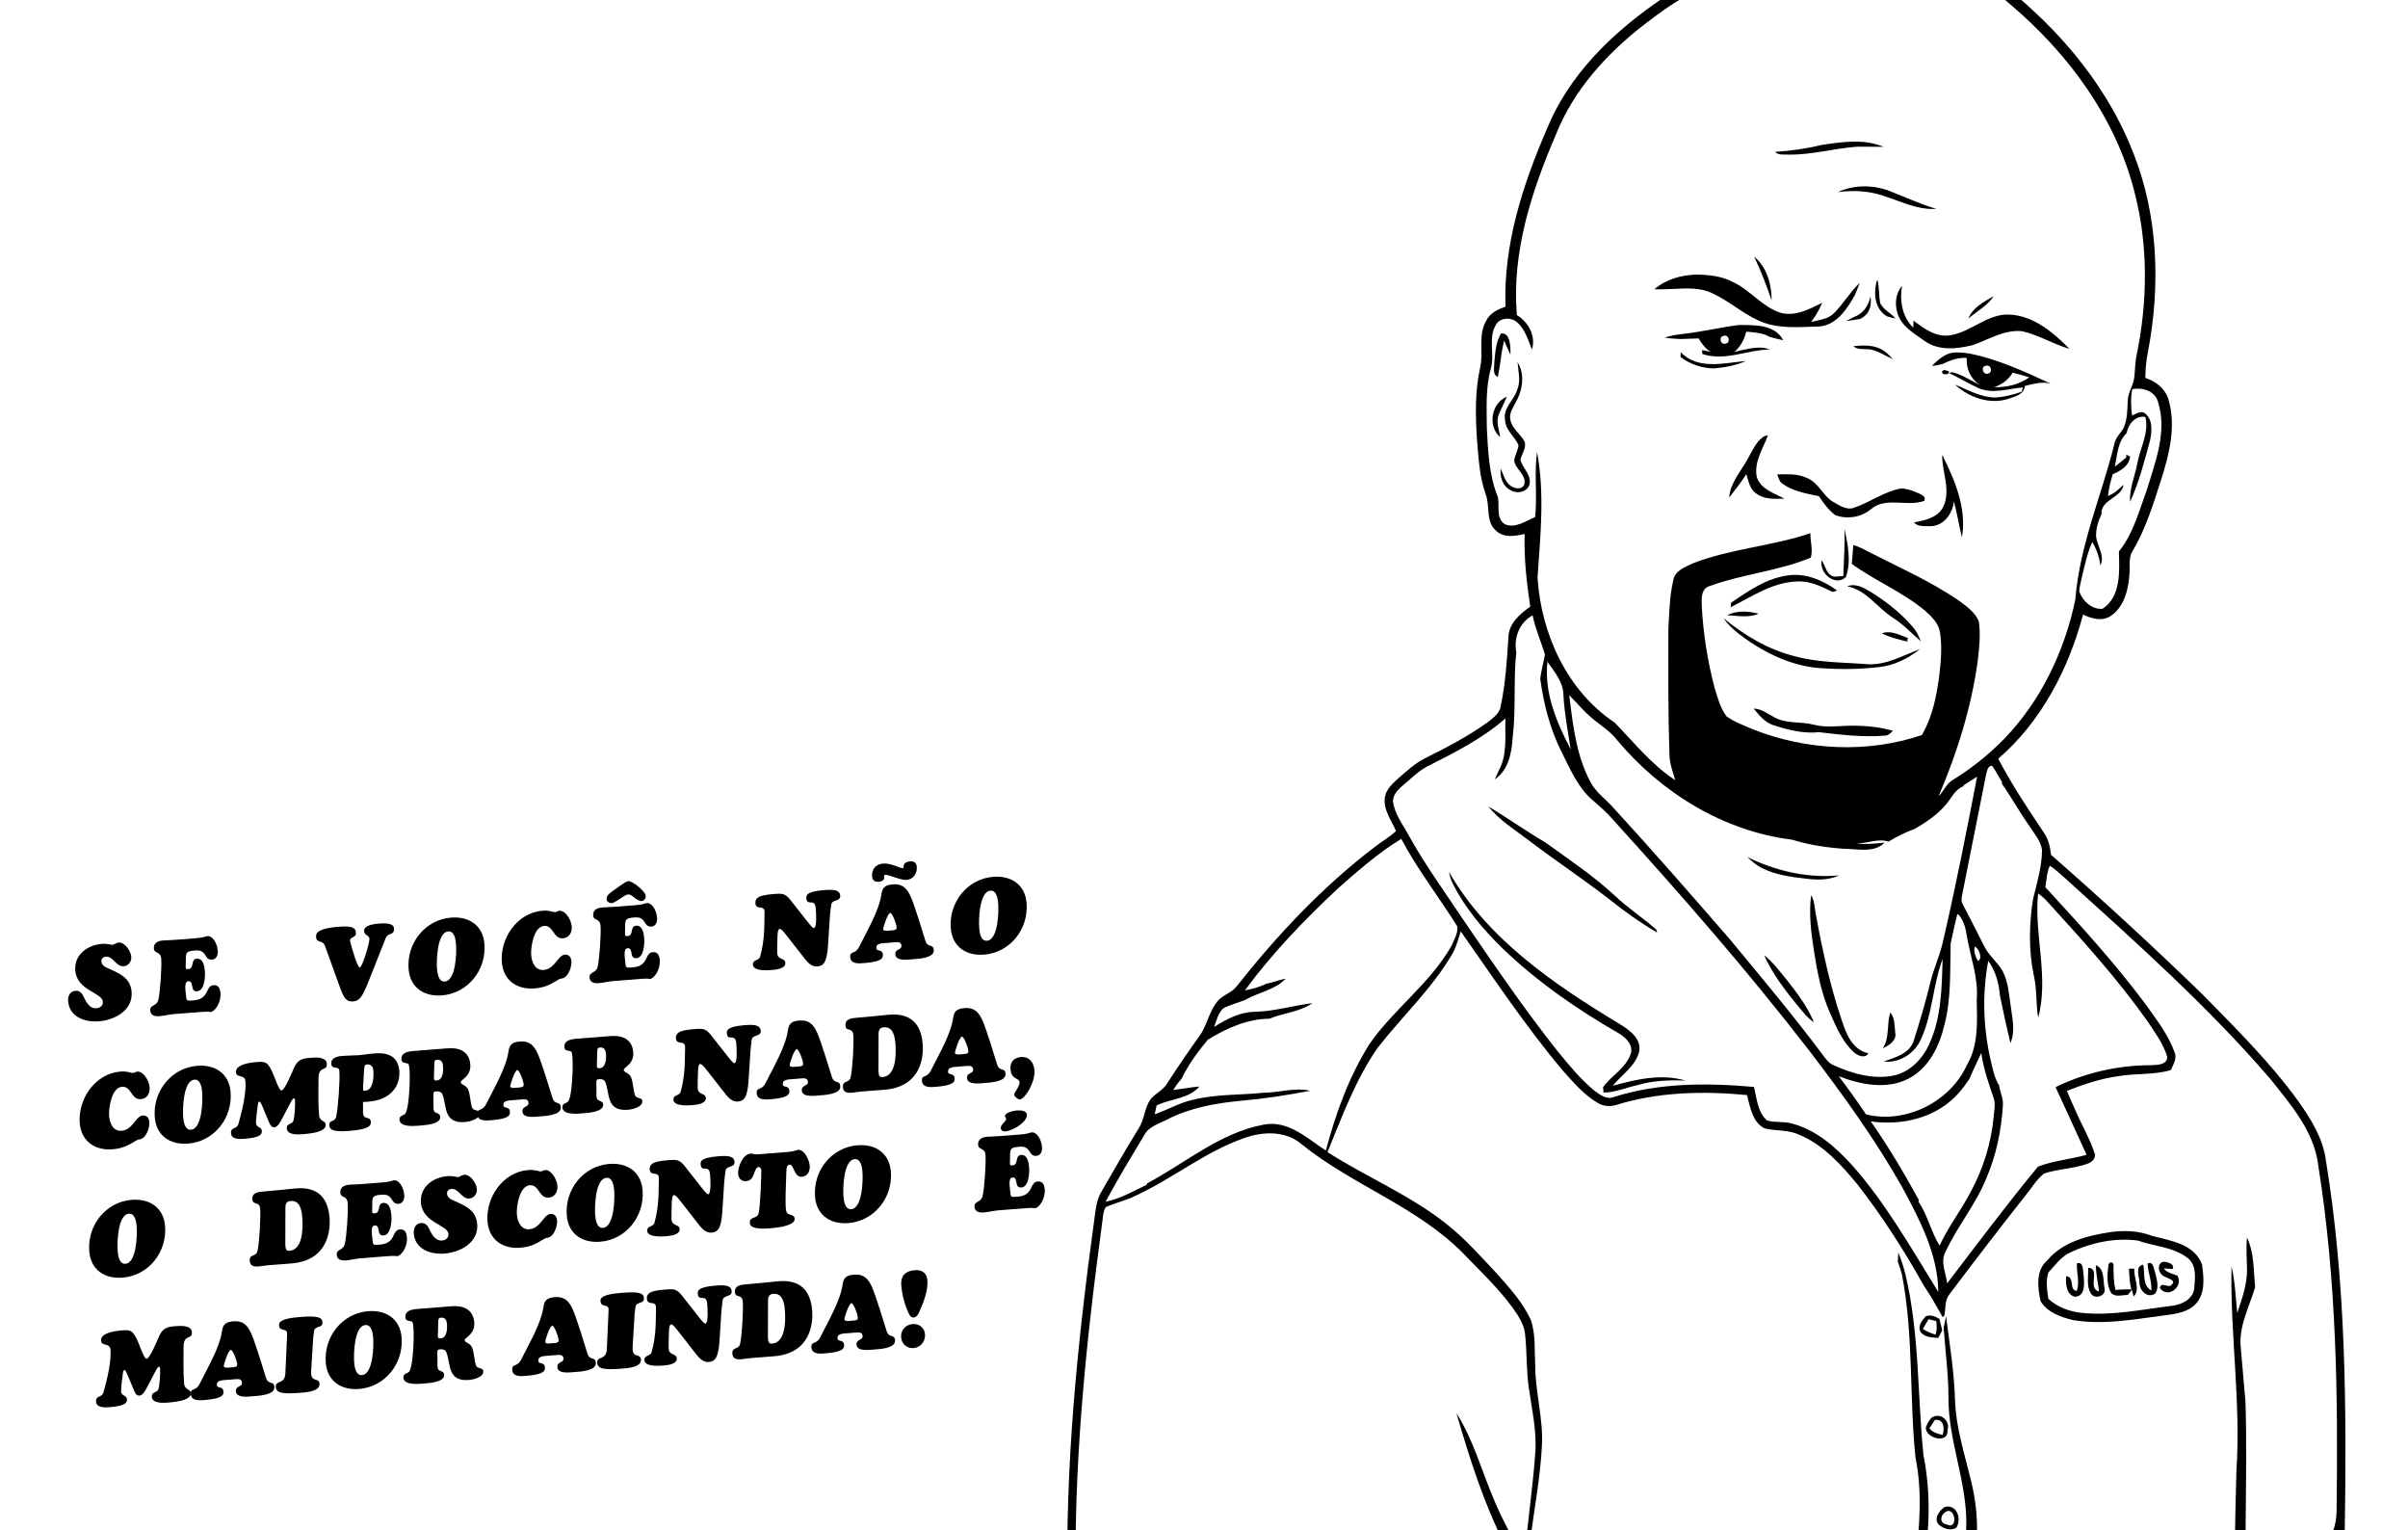 <svg width="85" height="54" viewBox="0 0 85 54" fill="none" xmlns="http://www.w3.org/2000/svg">
<g clip-path="url(#clip0_52_17238)">
<path d="M60.687 -1.104C62.165 -1.737 63.744 -2.196 65.361 -2.235C66.779 -2.293 68.212 -1.987 69.468 -1.323C70.474 -0.813 71.327 -0.057 72.133 0.72C73.493 2.057 74.631 3.644 75.317 5.431C76.185 7.641 76.264 10.099 75.821 12.415C75.756 12.716 75.733 13.025 75.727 13.334C76.094 13.458 76.435 13.712 76.545 14.1C76.822 15.034 76.575 16.02 76.289 16.92C76.01 17.781 75.745 18.66 75.28 19.442C75.117 19.693 75.198 20.007 75.166 20.288C75.127 20.824 74.972 21.434 74.494 21.744C74.193 21.937 73.824 21.832 73.53 21.684C73.02 23.606 72.057 25.462 70.536 26.776C71.008 27.677 71.57 28.526 72.137 29.368C72.305 29.602 72.37 29.884 72.399 30.166C74.226 31.76 76.008 33.406 77.749 35.093C78.925 36.294 80.128 37.481 81.117 38.845C81.569 39.481 82.004 40.169 82.103 40.959C82.811 45.277 82.834 49.671 82.768 54.034C83.044 56.039 82.947 58.069 82.822 60.081H82.534C82.642 58.185 82.746 56.274 82.519 54.382C82.057 55.393 81.744 56.471 81.21 57.449C81.308 56.255 81.879 55.172 82.334 54.084C82.43 53.851 82.472 53.601 82.479 53.351C82.534 49.276 82.479 45.179 81.835 41.145C81.699 39.941 80.869 38.989 80.143 38.077C77.924 35.499 75.375 33.234 72.857 30.956C72.698 30.812 72.538 30.67 72.358 30.552C72.245 30.788 72.242 31.055 72.199 31.309C73.436 32.651 74.668 34.002 75.759 35.467C76.133 35.995 76.539 36.52 76.762 37.134C76.854 37.355 76.713 37.565 76.628 37.761C76.025 37.943 75.389 37.868 74.775 37.977C74.147 38.061 73.546 38.268 72.959 38.495C73.06 38.731 73.16 38.968 73.269 39.202C73.49 39.724 73.792 40.215 73.956 40.759C73.932 41.054 73.585 41.096 73.36 41.161C72.959 41.254 72.542 41.281 72.152 41.414C71.882 41.626 71.71 41.934 71.491 42.196C70.588 43.343 69.697 44.499 68.819 45.666C68.643 45.875 68.682 46.164 68.639 46.416L68.576 46.482C68.364 46.104 68.152 45.724 67.907 45.366C67.214 44.127 66.446 42.925 65.573 41.805C64.996 41.102 64.355 40.393 63.497 40.037C63.115 39.861 62.683 39.918 62.283 39.818C61.856 39.597 61.78 39.064 61.666 38.643C60.129 38.496 58.543 38.531 57.056 38.99C56.843 39.056 56.609 39.047 56.416 38.93C55.919 38.648 55.545 38.201 55.167 37.781C53.857 36.226 52.73 34.529 51.563 32.867C51.491 33.11 51.417 33.353 51.309 33.584C50.589 34.855 49.503 35.853 48.614 36.996C47.843 38.118 47.371 39.407 46.859 40.657C48.229 41.534 49.755 42.162 51.038 43.176C51.701 43.691 52.254 44.327 52.828 44.933C53.283 45.448 53.764 45.964 54.043 46.599C54.211 47.102 54.162 47.642 54.191 48.164C54.19 49.13 54.486 50.074 54.427 51.042C54.368 52.137 54.166 53.218 54.02 54.303C53.972 54.718 53.84 55.142 53.951 55.56C54.313 57.036 54.329 58.573 54.201 60.081H53.829C53.873 58.913 53.87 57.738 53.697 56.581C53.59 55.878 53.44 55.173 53.128 54.531C52.375 53.051 51.874 51.459 51.41 49.871C51.997 50.784 52.281 51.846 52.702 52.839C53.005 53.604 53.425 54.316 53.806 55.045C53.911 53.808 54.095 52.578 54.189 51.34C54.262 50.548 54.078 49.77 53.968 48.992C53.874 48.367 53.903 47.733 53.836 47.106C53.816 46.849 53.7 46.614 53.566 46.399C53.043 45.595 52.331 44.941 51.671 44.252C50.035 42.58 47.743 41.831 45.944 40.377C45.378 39.892 44.569 39.924 43.906 40.166C42.544 40.644 41.411 41.578 40.111 42.184C39.765 42.361 39.381 42.44 39.029 42.6C38.917 42.798 38.931 43.04 38.891 43.26C38.316 47.528 37.879 51.83 37.981 56.141C38.012 57.459 38.126 58.773 38.288 60.081H37.995C37.831 58.806 37.737 57.523 37.691 56.237C37.58 51.797 38.032 47.365 38.637 42.972C38.678 42.66 38.71 42.334 38.876 42.059C39.309 41.306 39.74 40.552 40.199 39.814C40.399 39.498 40.398 39.096 40.614 38.79C40.789 38.58 41.062 38.469 41.203 38.227C41.564 37.668 41.938 37.117 42.327 36.578C42.6 36.211 42.665 35.734 42.947 35.373C43.125 35.118 43.46 35.053 43.65 34.81C45.085 32.995 46.684 31.29 48.531 29.886C48.775 29.695 49.049 29.54 49.278 29.329C49.126 28.955 48.838 28.607 48.879 28.18C48.907 27.874 49.146 27.656 49.362 27.463C49.659 27.209 49.948 26.935 50.302 26.759C51.054 26.382 51.807 25.994 52.493 25.502C52.695 25.343 52.945 25.18 52.977 24.901C53.143 24.109 53.195 23.301 53.245 22.495C53.251 22.007 53.648 21.667 54.016 21.408C53.89 20.558 53.791 19.703 53.819 18.842C53.481 18.922 53.078 18.991 52.803 18.723C52.432 18.395 52.605 17.858 52.443 17.441C52.221 16.816 52.19 16.147 52.134 15.491C52.081 14.646 52.061 13.785 52.252 12.955C52.372 12.417 52.167 11.826 52.458 11.325C52.586 11.051 52.868 10.913 53.142 10.825C53.064 8.638 53.751 6.516 54.611 4.534C55.374 2.668 56.862 1.207 58.494 0.074C59.164 -0.422 59.927 -0.77 60.687 -1.104V-1.104ZM63.907 -1.717C62.468 -1.462 61.092 -0.93 59.788 -0.279C59.162 0.02 58.602 0.439 58.05 0.858C56.723 1.882 55.546 3.176 54.921 4.752C54.06 6.753 53.357 8.914 53.544 11.121C53.95 11.359 54.227 11.866 54.075 12.333C53.933 11.992 53.834 11.6 53.532 11.358C53.32 11.181 52.926 11.211 52.797 11.476C52.521 11.951 52.772 12.514 52.623 13.017C52.435 13.694 52.48 14.405 52.483 15.099C52.527 15.912 52.556 16.751 52.864 17.516C52.955 17.836 52.781 18.283 53.121 18.499C53.49 18.656 53.858 18.386 54.189 18.244C54.268 17.48 54.152 16.707 54.256 15.948C54.531 17.415 54.374 18.914 54.273 20.389C54.402 22.366 55.311 24.374 56.995 25.498C57.678 26.202 58.303 26.988 59.135 27.532C59.048 27.239 58.937 26.948 58.93 26.641C58.88 25.157 58.89 23.672 58.892 22.188C58.926 21.619 58.932 21.042 59.064 20.485C59.115 20.136 59.486 20.009 59.762 19.877C61.097 19.359 62.551 19.275 63.904 18.817C63.899 19.101 64.002 19.405 63.919 19.679C62.778 20.152 61.523 20.255 60.364 20.676C60.019 20.768 60.065 21.167 60.073 21.445C60.13 22.391 60.276 23.335 60.518 24.252C60.625 24.605 60.719 24.979 60.944 25.279C61.234 25.486 61.576 25.606 61.902 25.747C63.78 26.483 65.922 26.588 67.841 25.939C68.224 25.277 68.372 24.512 68.464 23.761C68.517 23.274 68.558 22.777 68.474 22.29C68.421 21.974 68.169 21.751 67.946 21.544C67.156 20.89 66.192 20.497 65.365 19.898C65.387 19.677 65.403 19.455 65.418 19.233C65.615 19.288 65.796 19.382 65.976 19.481C67.048 20.029 68.159 20.517 69.155 21.201C69.419 21.398 69.714 21.604 69.848 21.919C69.92 22.381 69.865 22.853 69.813 23.315C69.588 24.964 69.085 26.567 68.433 28.094C68.618 27.914 68.708 27.646 68.941 27.518C69.603 27.11 70.214 26.62 70.755 26.063C72.048 24.723 72.877 22.977 73.256 21.165C73.403 19.268 74.176 17.506 74.633 15.677C74.671 15.443 74.855 15.288 74.969 15.094C75.093 14.79 75.095 14.454 75.107 14.131C75.124 13.83 75.32 13.574 75.343 13.274C75.366 13.042 75.367 12.809 75.411 12.581C75.814 10.657 75.839 8.635 75.333 6.728C74.662 4.128 72.998 1.884 70.974 0.165C69.418 -1.224 67.29 -2.035 65.201 -1.831C64.766 -1.859 64.333 -1.796 63.907 -1.717V-1.717ZM75.265 13.734C75.209 14.042 75.218 14.354 75.259 14.663C75.41 14.604 75.597 14.458 75.744 14.61C75.997 14.838 75.959 15.223 75.898 15.526C75.699 16.264 75.51 17.01 75.191 17.708C75.158 17.243 75.362 16.806 75.444 16.356C75.544 15.809 75.865 15.28 75.731 14.712C75.373 14.655 75.128 14.964 75.068 15.284C74.75 15.578 74.737 16.065 74.653 16.467C74.791 16.362 74.925 16.253 75.056 16.142L75.054 16.044L75.189 16.109C75.163 16.437 74.848 16.62 74.577 16.736C74.502 16.987 74.438 17.241 74.41 17.503C74.626 17.418 74.8 17.265 74.96 17.102C74.892 17.562 74.232 17.6 74.178 18.07L74.186 18.134C74.064 18.384 73.979 18.659 73.99 18.94C74.032 19.277 74.312 19.616 74.14 19.955C74.109 19.659 74.006 19.381 73.855 19.126C73.672 19.53 73.587 19.967 73.482 20.396C73.447 20.552 73.406 20.707 73.395 20.868C73.512 21.21 73.832 21.508 74.213 21.486C74.878 21.058 74.814 20.154 74.795 19.462C75.305 18.829 75.511 18.022 75.786 17.272C76.09 16.282 76.505 15.211 76.174 14.176C76.059 13.788 75.627 13.662 75.265 13.734V13.734ZM53.524 23.017C53.416 24.022 53.518 25.039 53.394 26.044C53.36 26.581 53.244 27.182 52.764 27.503C52.815 27.384 52.869 27.268 52.926 27.153C53.213 26.598 53.117 25.952 53.141 25.352C52.324 26.067 51.348 26.559 50.385 27.044C50.168 27.155 49.983 27.315 49.8 27.474C49.563 27.707 49.196 27.898 49.169 28.266C49.221 28.719 49.517 29.089 49.726 29.479C50.287 30.496 50.974 31.436 51.615 32.403C52.703 33.994 53.788 35.591 54.987 37.102C55.389 37.589 55.789 38.089 56.283 38.489C56.478 38.637 56.72 38.819 56.978 38.708C58.569 38.207 60.268 38.211 61.914 38.357C62.013 38.761 62.039 39.241 62.37 39.535C62.642 39.626 62.947 39.563 63.226 39.642C64.098 39.858 64.795 40.475 65.383 41.125C66.582 42.479 67.471 44.063 68.42 45.591C68.408 44.273 67.775 43.067 67.167 41.932C66.204 40.221 65.05 38.625 63.858 37.068C61.678 34.244 59.325 31.559 56.93 28.917C56.706 28.655 56.443 28.435 56.185 28.209C55.691 27.769 55.43 27.147 55.139 26.57C54.722 25.752 54.491 24.856 54.369 23.951C54.404 23.664 54.483 23.385 54.535 23.103C54.4 22.637 54.195 22.191 54.1 21.714C53.635 21.968 53.428 22.506 53.524 23.017V23.017ZM54.622 23.353C54.501 24.446 54.951 25.502 55.446 26.448C55.344 25.809 55.223 25.172 55.187 24.524C55.182 24.07 54.87 23.705 54.622 23.353ZM55.39 24.531C55.522 25.573 55.638 26.654 56.14 27.595C56.308 27.922 56.609 28.144 56.858 28.403C58.298 29.972 59.7 31.575 61.094 33.184C62.201 34.526 63.322 35.857 64.362 37.253C64.457 37.371 64.544 37.508 64.688 37.573C65.371 37.888 66.145 38.114 66.898 37.943C67.446 37.803 67.865 37.36 68.095 36.858C68.533 35.916 68.543 34.857 68.572 33.839C68.229 34.755 68.22 35.775 67.809 36.671C67.59 37.175 67.046 37.526 66.491 37.46C66.896 37.316 67.408 37.186 67.554 36.722C67.776 36.024 67.984 35.32 68.154 34.608C68.272 34.152 68.471 33.721 68.576 33.262C69.028 31.32 69.414 29.364 69.789 27.407C69.632 27.511 69.474 27.613 69.315 27.712L69.309 27.746C69.022 27.849 68.898 28.139 68.717 28.359C68.418 28.735 68.01 28.998 67.604 29.245C67.274 29.359 66.964 29.522 66.663 29.698C66.301 29.579 65.909 29.765 65.532 29.763C65.863 29.808 66.195 29.767 66.525 29.735C66.155 30.114 65.551 29.952 65.074 29.952C64.46 29.907 63.85 29.815 63.261 29.632C60.829 29.332 58.614 27.962 57.063 26.094C56.82 25.781 56.472 25.584 56.178 25.327C55.892 25.085 55.655 24.793 55.39 24.531V24.531ZM70.107 27.335C69.826 28.761 69.542 30.187 69.255 31.613C69.234 31.715 69.23 31.826 69.288 31.919C69.542 32.408 69.795 32.898 70.041 33.391C70.202 33.719 70.504 33.947 70.687 34.262C70.897 34.655 70.914 35.111 70.982 35.543C71.037 35.962 71.143 36.405 70.965 36.811C70.831 36.251 70.71 35.689 70.595 35.126C70.56 34.7 70.441 34.256 70.183 33.907C69.956 35.113 70.008 36.37 70.303 37.56C70.364 37.813 70.418 38.075 70.564 38.296C70.598 38.543 70.727 38.776 70.699 39.031C70.643 39.9 70.465 40.766 70.121 41.567C69.747 42.498 69.092 43.276 68.671 44.182C68.486 44.533 68.692 44.923 68.733 45.287C69.789 43.905 70.831 42.51 71.939 41.169C72.485 40.957 73.088 40.911 73.654 40.752C73.293 39.955 72.926 39.159 72.559 38.364C73.605 37.854 74.762 37.591 75.925 37.59C76.132 37.58 76.503 37.587 76.502 37.296C76.368 36.84 76.078 36.452 75.82 36.06C74.758 34.554 73.516 33.187 72.278 31.827C72.18 31.712 72.066 31.614 71.942 31.529C71.794 32.99 72.333 34.47 71.946 35.913C71.862 35.417 71.906 34.907 71.789 34.414C71.606 33.535 71.627 32.627 71.76 31.742C71.902 31.164 72.078 30.584 72.081 29.985C72.033 29.674 71.814 29.429 71.652 29.171C71.301 28.683 71.013 28.154 70.669 27.661L70.671 27.598C70.55 27.409 70.449 27.207 70.321 27.023C70.153 27.022 70.147 27.214 70.107 27.335V27.335ZM47.212 31.367C46.033 32.473 44.901 33.645 43.944 34.949C44.203 34.899 44.463 34.836 44.698 34.713C44.933 34.675 45.152 34.578 45.385 34.534C45.012 34.938 44.414 35.017 43.95 35.288C43.696 35.389 43.425 35.453 43.183 35.582C42.999 35.753 42.937 36.01 42.858 36.24C43.296 35.962 43.763 35.713 44.295 35.705C44.986 35.69 45.648 35.484 46.328 35.4C45.874 35.713 45.305 35.743 44.813 35.949C44.031 35.952 43.287 36.288 42.633 36.692C42.281 37.116 41.944 37.573 41.706 38.073C41.591 38.189 41.503 38.329 41.411 38.465C41.721 38.427 42.028 38.369 42.338 38.341C41.967 38.782 41.319 38.767 40.827 39.011C40.804 39.114 40.782 39.217 40.76 39.321C41.21 39.166 41.626 38.922 42.091 38.814C42.909 38.609 43.758 38.646 44.591 38.563C45.144 38.56 45.698 38.366 46.248 38.492C45.446 38.647 44.639 38.77 43.826 38.843C42.933 38.926 42.032 39.084 41.225 39.493C40.94 39.651 40.574 39.733 40.403 40.035C39.933 40.819 39.46 41.601 39.027 42.407C39.544 42.306 40.001 42.033 40.472 41.813L40.495 41.757C41.845 41.043 43.063 39.975 44.603 39.688C45.469 39.517 46.137 40.17 46.801 40.601C47.15 39.281 47.624 37.978 48.356 36.82C49.217 35.596 50.482 34.698 51.23 33.388C51.325 33.168 51.466 32.943 51.443 32.695C50.795 31.657 50.037 30.686 49.463 29.603C48.647 30.1 47.926 30.736 47.212 31.367V31.367ZM69.097 32.233C69.007 32.583 68.933 32.936 68.857 33.291C68.829 34.24 68.882 35.206 68.644 36.137C68.47 36.896 68.095 37.685 67.374 38.061C66.6 38.464 65.684 38.276 64.907 37.98C65.24 38.419 65.563 38.866 65.867 39.325C67.261 39.672 68.835 38.889 69.429 37.586C69.84 36.886 69.793 36.063 69.776 35.283C69.843 34.496 69.544 33.749 69.419 32.984C69.381 32.71 69.293 32.435 69.097 32.233V32.233ZM69.707 33.407C69.662 33.57 69.732 33.769 69.819 33.91C69.997 33.843 69.857 33.455 69.707 33.407ZM69.515 38.08C69.284 38.424 69.016 38.75 68.675 38.992C67.924 39.541 66.944 39.698 66.037 39.574C66.662 40.463 67.214 41.402 67.738 42.355L67.716 42.398C68.044 42.877 68.162 43.468 68.465 43.955C68.771 43.297 69.217 42.718 69.555 42.077C70.003 41.256 70.287 40.345 70.374 39.413C70.389 39.192 70.449 38.963 70.373 38.747C70.195 38.228 70.014 37.707 69.937 37.161C69.797 37.467 69.643 37.768 69.515 38.08V38.08Z" fill="black"/>
<path d="M64.278 5.119C65.005 5.01 65.783 4.885 66.486 5.181C66.165 5.185 65.846 5.17 65.526 5.179C64.731 5.239 63.953 5.466 63.15 5.456C62.984 5.442 62.785 5.492 62.656 5.36C63.202 5.32 63.746 5.254 64.278 5.119V5.119Z" fill="black"/>
<path d="M64.879 6.777C65.413 6.53 66.048 6.517 66.604 6.703C67.186 6.926 67.752 7.191 68.351 7.372C67.43 7.429 66.657 6.817 65.755 6.76C65.463 6.723 65.17 6.748 64.879 6.777V6.777Z" fill="black"/>
<path d="M62.538 10.603C62.355 10.077 62.161 9.557 61.919 9.055C62.374 9.43 62.536 10.035 62.538 10.603Z" fill="black"/>
<path d="M58.398 10.209C58.81 9.851 59.351 9.705 59.887 9.69C60.33 9.698 60.786 9.742 61.182 9.958C61.772 10.236 62.182 10.799 62.803 11.022C63.336 11.198 63.855 10.916 64.32 10.686C64.222 10.928 64.089 11.153 63.931 11.36C64.213 11.288 64.539 11.266 64.751 11.039C65.076 10.709 65.309 10.299 65.648 9.98C65.592 10.121 65.535 10.262 65.48 10.405C65.201 10.899 64.835 11.476 64.208 11.522C63.487 11.539 62.72 11.623 62.048 11.299C61.494 11.041 61.031 10.627 60.477 10.366C60.045 10.141 59.546 10.172 59.076 10.196C58.85 10.208 58.624 10.211 58.398 10.209V10.209Z" fill="black"/>
<path d="M66.273 9.875C66.341 10.149 66.317 10.434 66.373 10.709C66.492 10.935 66.746 11.049 66.911 11.239C66.808 11.219 66.706 11.194 66.605 11.163C66.187 10.91 66.135 10.401 66.232 9.963L66.273 9.875V9.875Z" fill="black"/>
<path d="M67.039 11.201C66.863 10.849 66.885 10.392 67.141 10.084C67.051 10.607 67.14 11.18 67.537 11.562C67.539 11.499 67.543 11.374 67.545 11.313C67.911 11.597 68.336 11.905 68.828 11.833C69.576 11.723 70.152 11.061 70.939 11.101C71.787 11.143 72.479 11.734 73.05 12.31C72.476 12.145 71.959 11.818 71.375 11.687C70.757 11.625 70.206 11.979 69.645 12.176C69.089 12.316 68.434 12.388 67.941 12.035C67.612 11.792 67.221 11.587 67.039 11.201V11.201Z" fill="black"/>
<path d="M65.436 11.191C65.765 11.073 65.96 10.792 66.025 10.458C66.083 10.788 65.98 11.119 65.652 11.256C65.489 11.285 65.326 11.307 65.161 11.331C65.252 11.284 65.345 11.238 65.436 11.191V11.191Z" fill="black"/>
<path d="M69.485 11.239C69.632 10.851 70.037 10.646 70.376 10.451C70.156 10.789 69.784 10.979 69.485 11.239Z" fill="black"/>
<path d="M61.371 11.47C61.914 11.47 62.659 11.44 62.944 12.007C62.785 11.972 62.627 11.935 62.471 11.888C62.429 11.868 62.347 11.828 62.306 11.809C62.091 11.74 61.865 11.722 61.642 11.704C61.572 11.979 61.44 12.233 61.223 12.42C61.566 12.335 61.915 12.24 62.272 12.275C62.326 12.29 62.433 12.317 62.487 12.332C61.683 12.341 60.895 12.76 60.09 12.491L60.082 12.353C60.182 12.373 60.282 12.394 60.383 12.415C60.196 12.301 60.068 12.125 59.959 11.942C59.748 11.948 59.536 11.958 59.325 11.964C59.139 11.959 58.952 11.941 58.767 11.919C58.993 11.828 59.237 11.803 59.479 11.776C60.113 11.699 60.737 11.551 61.371 11.47V11.47ZM60.85 11.85C60.646 11.875 60.732 12.189 60.919 12.125C61.099 12.086 61.028 11.796 60.85 11.85Z" fill="black"/>
<path d="M52.984 11.768C53.321 11.723 53.326 12.268 53.316 12.516C53.238 12.351 53.165 12.184 53.094 12.016C53.037 12.262 52.993 12.509 52.964 12.76C52.937 12.941 52.91 13.125 52.87 13.305C52.67 13.205 52.754 12.966 52.748 12.791C52.783 12.444 52.797 12.073 52.984 11.768V11.768Z" fill="black"/>
<path d="M65.423 12.217C65.78 12.179 66.165 12.163 66.48 12.368C66.612 12.45 66.717 12.566 66.822 12.68C66.767 12.653 66.659 12.597 66.604 12.57C66.452 12.492 66.3 12.413 66.137 12.361C65.908 12.271 65.615 12.389 65.423 12.217V12.217Z" fill="black"/>
<path d="M59.322 12.601C59.323 12.558 59.326 12.47 59.327 12.426C59.928 13.068 60.868 12.806 61.635 12.739C61.271 12.894 60.881 12.971 60.489 13.002C60.067 12.991 59.66 12.853 59.322 12.601Z" fill="black"/>
<path d="M68.887 12.454C69.096 12.416 69.311 12.447 69.522 12.477C70.525 12.673 71.46 13.113 72.385 13.535C72.081 13.459 71.773 13.547 71.477 13.619C71.446 13.936 71.103 13.998 70.857 14.085C70.202 14.279 69.495 14.017 69.006 13.571C69.475 13.758 69.935 14.035 70.457 14.027C70.767 14.005 71.071 13.927 71.362 13.824L71.408 13.671C70.894 13.715 70.351 13.913 69.849 13.701C69.491 13.536 69.151 13.336 68.799 13.159L68.912 13.133C69.256 13.224 69.558 13.417 69.871 13.58C69.563 13.358 69.397 13.012 69.425 12.632C69.12 12.608 68.837 12.716 68.567 12.845C68.515 12.858 68.41 12.882 68.357 12.894L68.191 12.908C68.395 12.722 68.605 12.512 68.887 12.454V12.454ZM70.095 12.907C69.909 12.939 69.994 13.237 70.17 13.185C70.366 13.148 70.278 12.848 70.095 12.907ZM71.043 13.149C70.902 13.402 70.667 13.567 70.397 13.661C70.831 13.675 71.277 13.569 71.634 13.315C71.438 13.255 71.24 13.2 71.043 13.149Z" fill="black"/>
<path d="M53.555 13.756C53.689 13.443 53.594 13.106 53.568 12.783C53.839 13.215 53.745 13.78 53.501 14.203C53.408 14.39 53.266 14.582 53.312 14.803C53.367 15.125 53.667 15.31 53.816 15.582C53.89 15.811 53.715 16.014 53.669 16.229C53.749 16.528 54.074 16.768 53.988 17.103C53.907 17.364 53.559 17.435 53.34 17.307C53.049 17.174 52.935 16.835 52.973 16.535C53.075 16.765 53.138 17.046 53.376 17.177C53.507 17.253 53.743 17.273 53.804 17.099C53.9 16.758 53.49 16.567 53.449 16.256C53.466 16.063 53.592 15.896 53.601 15.704C53.461 15.395 53.133 15.174 53.126 14.808C53.053 14.39 53.445 14.123 53.555 13.756V13.756Z" fill="black"/>
<path d="M52.957 15.428C52.509 15.055 52.633 14.225 53.187 14.001C53.102 14.219 52.988 14.422 52.901 14.64C52.803 14.898 52.919 15.169 52.957 15.428V15.428Z" fill="black"/>
<path d="M61.677 16.222C61.853 15.928 61.976 15.577 62.283 15.39L62.407 15.361C62.233 15.833 61.909 16.3 62.011 16.824C62.141 17.265 62.627 17.401 62.988 17.597C62.65 17.606 62.276 17.632 61.99 17.413C61.761 17.263 61.722 16.971 61.643 16.732C61.46 17.02 61.246 17.288 61.038 17.56C61.077 17.046 61.436 16.652 61.677 16.222V16.222Z" fill="black"/>
<path d="M68.603 17.867C68.869 17.279 68.546 16.655 68.557 16.051C69.006 16.944 69.432 17.945 69.253 18.963C69.148 18.541 69.085 18.11 68.971 17.691C68.927 18.123 68.615 18.561 68.147 18.569C67.954 18.556 67.701 18.605 67.565 18.435C67.952 18.364 68.421 18.264 68.603 17.867V17.867Z" fill="black"/>
<path d="M62.732 16.741C63.085 16.736 63.457 16.709 63.784 16.868C64.213 17.034 64.355 17.538 64.76 17.74C64.964 17.857 65.201 18.009 65.445 17.918C66.009 17.726 66.504 17.348 67.098 17.238C67.3 17.238 67.494 17.308 67.678 17.387C67.797 17.45 67.999 17.496 67.927 17.675C67.31 17.899 66.557 17.509 66.025 17.983C65.675 18.263 65.203 18.33 64.783 18.181C64.55 17.996 64.366 17.759 64.207 17.51C63.758 17.417 63.284 17.338 62.906 17.061C62.8 16.988 62.784 16.847 62.732 16.741V16.741Z" fill="black"/>
<path d="M65.108 18.66C65.227 19.213 65.356 19.822 65.154 20.368C64.785 20.712 64.196 20.221 64.306 19.77C64.448 19.978 64.472 20.335 64.789 20.35C64.858 20.344 64.998 20.332 65.067 20.326C65.087 19.77 65.125 19.216 65.108 18.66Z" fill="black"/>
<path d="M61.104 21.272C61.722 20.848 62.372 20.396 63.135 20.302C63.755 20.22 64.359 20.483 64.85 20.84C64.81 20.852 64.731 20.878 64.69 20.891C64.298 20.699 63.889 20.489 63.438 20.52C62.57 20.543 61.838 21.054 61.09 21.429L61.104 21.272V21.272Z" fill="black"/>
<path d="M65.204 20.69C65.5 20.569 65.792 20.745 66.04 20.891C66.575 21.224 67.079 21.618 67.493 22.094C67.633 22.248 67.736 22.431 67.799 22.63C67.478 22.35 67.186 22.032 66.823 21.803C66.266 21.449 65.888 20.826 65.204 20.69V20.69Z" fill="black"/>
<path d="M60.965 21.712C61.305 21.534 61.715 21.564 62.077 21.657C61.724 21.813 61.334 21.726 60.965 21.712Z" fill="black"/>
<path d="M60.837 21.816C61.572 22.417 62.404 22.918 63.333 23.152C64.178 23.388 65.061 23.371 65.928 23.44C66.591 23.474 67.174 23.131 67.772 22.906C67.357 23.238 66.863 23.485 66.331 23.541C65.692 23.612 65.046 23.629 64.405 23.586C63.447 23.557 62.538 23.164 61.752 22.639C61.417 22.401 61.072 22.158 60.837 21.816V21.816Z" fill="black"/>
<path d="M66.43 22.351C66.743 22.227 67.049 22.413 67.341 22.512C67.337 22.544 67.331 22.608 67.328 22.64C67.021 22.569 66.712 22.493 66.43 22.351V22.351Z" fill="black"/>
<path d="M52.539 28.46C53.221 28.867 53.867 29.33 54.552 29.73C55.387 30.333 56.247 30.907 57.006 31.61C57.462 32.047 57.996 32.389 58.468 32.806C58.475 32.832 58.489 32.884 58.495 32.91C57.903 32.561 57.341 32.164 56.807 31.734C55.895 31.026 54.93 30.391 54.012 29.692C53.507 29.301 52.941 28.966 52.539 28.46Z" fill="black"/>
<path d="M61.678 30.243C62.677 30.736 63.799 30.997 64.916 30.89C64.573 31.056 64.184 31.056 63.813 31.015C63.254 30.951 62.679 30.884 62.173 30.622C61.988 30.523 61.827 30.387 61.678 30.243Z" fill="black"/>
<path d="M51.288 31.194C51.216 31.06 51.176 30.915 51.148 30.768C52.52 33.162 54.878 34.749 57.185 36.145C57.528 36.35 57.956 36.666 57.858 37.124C57.718 37.632 57.244 37.928 56.926 38.316C57.761 38.087 58.642 37.88 59.5 38.133C58.915 38.108 58.321 38.131 57.756 38.304C57.372 38.388 57.001 38.557 56.602 38.554C56.598 38.507 56.59 38.413 56.586 38.366C56.879 37.955 57.381 37.701 57.557 37.208C57.67 36.889 57.4 36.615 57.148 36.47C55.676 35.622 54.266 34.649 53.04 33.469C52.353 32.799 51.722 32.054 51.288 31.194V31.194Z" fill="black"/>
<path d="M63.932 31.591C64.062 31.802 64.049 32.062 64.103 32.297C64.335 33.552 64.603 34.807 65.017 36.017C65.167 36.498 65.401 37.054 65.953 37.171C65.836 37.371 65.563 37.249 65.433 37.128C65.035 36.759 64.819 36.245 64.602 35.757C64.291 35.062 64.15 34.309 64.031 33.561C63.931 32.91 63.844 32.248 63.932 31.591V31.591Z" fill="black"/>
<path d="M62.271 33.708C62.588 33.95 62.821 34.28 63.075 34.584C63.439 35.047 63.804 35.524 64.028 36.073C63.772 35.907 63.6 35.651 63.404 35.426C62.972 34.892 62.551 34.338 62.271 33.708Z" fill="black"/>
<path d="M66.726 35.73C66.893 35.925 66.871 36.202 66.9 36.441C66.959 36.724 66.674 36.892 66.46 36.993C66.714 36.614 66.588 36.145 66.726 35.73V35.73Z" fill="black"/>
<path d="M74.497 43.48C74.983 43.413 75.484 43.429 75.946 43.607C76.601 43.781 77.468 43.893 77.73 44.629C77.794 45.083 77.851 45.634 77.518 46.004C77.238 46.308 76.808 46.365 76.421 46.416C75.347 46.554 74.257 46.766 73.176 46.584C72.749 46.481 72.267 46.314 72.031 45.918C71.928 45.448 71.851 44.833 72.261 44.483C72.808 43.823 73.686 43.601 74.497 43.48V43.48ZM73.101 44.186C72.757 44.33 72.55 44.649 72.302 44.908C72.21 45.21 72.258 45.527 72.305 45.834C72.637 46.142 73.083 46.295 73.53 46.335C74.579 46.433 75.618 46.207 76.656 46.082C77.001 46.045 77.403 45.859 77.454 45.475C77.487 45.103 77.55 44.633 77.205 44.38C76.702 44 76.039 43.986 75.461 43.777C74.66 43.673 73.83 43.847 73.101 44.186V44.186Z" fill="black"/>
<path d="M79.317 43.674C79.577 44.216 79.546 44.837 79.605 45.422C79.394 46.128 79.01 46.82 79.099 47.58C79.156 48.206 79.205 48.833 79.262 49.459C79.355 52.257 79.156 55.063 79.368 57.859C79.428 58.601 79.577 59.334 79.588 60.081H79.327C79.308 59.306 79.118 58.551 79.046 57.781C78.828 55.831 78.892 53.864 78.943 51.906C79.107 49.499 78.721 47.101 78.769 44.694C78.902 45.23 78.913 45.786 78.973 46.334C79.137 45.836 79.324 45.329 79.318 44.798C79.311 44.423 79.281 44.048 79.317 43.674V43.674Z" fill="black"/>
<path d="M67.007 44.198C67.108 44.448 67.196 44.704 67.259 44.966C67.757 47.059 67.681 49.224 67.896 51.35C68.221 52.965 68.094 54.656 67.659 56.239C67.487 56.898 67.597 57.582 67.6 58.253C67.619 58.874 67.515 59.497 67.304 60.081H67.134C67.235 59.572 67.383 59.066 67.378 58.543C67.393 58.026 67.302 57.516 67.297 57.001C67.284 56.343 67.535 55.722 67.613 55.077C67.763 53.87 67.86 52.634 67.615 51.435C67.393 49.281 67.552 47.092 67.132 44.958C67.095 44.81 67.044 44.668 66.992 44.526C66.996 44.444 67.004 44.28 67.007 44.198V44.198Z" fill="black"/>
<path d="M74.427 44.622C74.464 44.518 74.594 44.525 74.606 44.634C74.608 44.931 74.601 45.228 74.676 45.519C74.862 45.506 75.049 45.493 75.236 45.502C75.169 45.264 75.165 45.016 75.148 44.772C75.212 44.77 75.275 44.769 75.34 44.769C75.308 45.094 75.569 45.487 75.317 45.752L75.253 45.517C75.205 45.574 75.158 45.633 75.111 45.693C74.918 45.699 74.684 45.784 74.527 45.633C74.342 45.334 74.388 44.955 74.427 44.622Z" fill="black"/>
<path d="M76.429 45.055C76.183 44.992 76.093 44.541 76.407 44.524C76.542 44.557 76.749 44.584 76.702 44.779C76.62 44.775 76.456 44.768 76.373 44.764C76.498 44.914 76.691 44.948 76.862 45.018C77.085 45.402 76.524 45.843 76.24 45.454C76.29 45.196 76.559 45.491 76.659 45.332C76.833 45.183 76.515 45.113 76.429 45.055V45.055Z" fill="black"/>
<path d="M73.313 44.581C73.567 44.511 73.514 44.848 73.55 44.994C73.567 45.262 73.631 45.738 73.248 45.761C72.935 45.697 72.913 45.294 72.931 45.037C73.254 45.053 73.018 45.531 73.307 45.554C73.422 45.239 73.293 44.904 73.313 44.581V44.581Z" fill="black"/>
<path d="M75.81 44.585C76.011 44.498 76.019 44.774 76.072 44.89C76.123 45.13 76.225 45.411 76.086 45.639C75.821 45.844 75.519 45.551 75.523 45.271C75.523 45.063 75.345 44.686 75.654 44.628C75.719 44.931 75.61 45.36 75.939 45.538C75.968 45.211 75.812 44.907 75.81 44.585V44.585Z" fill="black"/>
<path d="M73.987 44.649C74.302 44.774 74.23 45.203 74.29 45.474C74.346 45.74 73.934 45.867 73.807 45.647C73.641 45.377 73.719 45.039 73.711 44.74C74.166 44.751 73.665 45.465 74.091 45.574C74.068 45.263 73.974 44.961 73.987 44.649Z" fill="black"/>
<path d="M67.977 46.452C68.145 46.38 68.314 46.456 68.459 46.54C68.494 46.676 68.524 46.809 68.559 46.947C68.511 47.035 68.465 47.125 68.418 47.214C68.193 47.196 67.917 47.198 67.782 46.98C67.694 46.784 67.85 46.589 67.977 46.452ZM68.077 46.553C68.008 46.666 67.94 46.781 67.874 46.896C68.012 46.987 68.166 47.05 68.324 47.098C68.372 46.943 68.368 46.781 68.35 46.622C68.259 46.598 68.169 46.575 68.077 46.553Z" fill="black"/>
<path d="M68.608 46.851C68.639 46.715 68.669 46.58 68.693 46.444C68.82 47.43 68.981 48.414 69.011 49.41C69.039 50.347 69.33 51.247 69.55 52.152C69.829 53.229 69.89 54.381 69.581 55.459C69.473 55.953 69.127 56.386 69.166 56.91C69.163 57.965 69.436 59.08 68.984 60.081H68.697C68.951 59.343 68.972 58.552 68.867 57.784C68.821 57.243 68.703 56.671 68.927 56.153C69.207 55.445 69.403 54.694 69.406 53.929C69.466 52.357 68.769 50.88 68.779 49.314C68.778 48.49 68.666 47.672 68.608 46.851V46.851Z" fill="black"/>
<path d="M68.182 50.03C68.479 49.823 68.852 50.123 68.746 50.468C68.785 50.963 67.986 50.766 67.977 50.387C68.019 50.254 68.086 50.129 68.182 50.03ZM68.3 50.107C68.237 50.204 68.172 50.302 68.108 50.4C68.217 50.553 68.4 50.596 68.573 50.637C68.644 50.405 68.625 50.07 68.3 50.107Z" fill="black"/>
<path d="M68.643 53.18C69.073 53.063 69.252 53.595 69.061 53.904C68.88 54.042 68.604 53.943 68.447 53.812C68.234 53.613 68.455 53.304 68.643 53.18ZM68.659 53.365C68.483 53.487 68.459 53.76 68.717 53.794C69.141 54.019 69.02 53.109 68.659 53.365Z" fill="black"/>
<path d="M68.557 13.097L68.622 13.055C68.665 13.066 68.748 13.087 68.79 13.099C68.844 13.246 68.506 13.252 68.557 13.097Z" fill="black"/>
<path d="M61.905 25.005C62.184 25.012 62.403 25.194 62.64 25.317C63.06 25.551 63.559 25.452 64.01 25.571C64.482 25.697 64.97 25.602 65.451 25.608C65.91 25.613 66.372 25.66 66.815 25.787C66.736 25.875 66.643 25.969 66.513 25.961C65.742 26.023 64.971 25.927 64.208 25.838C63.646 25.897 63.097 25.753 62.57 25.581C62.286 25.475 62.087 25.234 61.905 25.005Z" fill="black"/>
<path d="M3.488 36.041C4.052 35.996 4.697 35.654 4.646 35.002C4.606 34.509 4.229 34.356 3.831 34.178C3.719 34.131 3.591 34.066 3.579 33.929C3.571 33.825 3.645 33.767 3.742 33.76C3.99 33.74 4.098 34.119 4.369 34.098C4.54 34.085 4.646 33.924 4.634 33.76C4.618 33.567 4.41 33.244 4.191 33.261C4.088 33.27 4.025 33.338 3.978 33.342C3.929 33.346 3.78 33.294 3.598 33.308C3.086 33.348 2.613 33.692 2.657 34.248C2.713 34.956 3.606 35.024 3.632 35.35C3.643 35.491 3.526 35.571 3.4 35.581C3.2 35.597 3.074 35.42 2.994 35.259C2.927 35.118 2.857 34.948 2.668 34.964C2.468 34.979 2.392 35.149 2.406 35.331C2.45 35.891 2.999 36.079 3.488 36.041V36.041Z" fill="black"/>
<path d="M7.126 35.709C7.244 35.699 7.308 35.702 7.353 35.702C7.394 35.706 7.417 35.712 7.44 35.71C7.577 35.7 7.81 35.39 7.783 35.045C7.771 34.893 7.715 34.752 7.537 34.766C7.237 34.79 7.408 35.258 6.829 35.303C6.584 35.322 6.581 35.33 6.563 35.096C6.554 34.981 6.486 34.64 6.641 34.627C6.871 34.609 6.686 35.001 6.96 34.979C7.22 34.958 7.248 34.471 7.233 34.275C7.22 34.108 7.174 33.813 6.948 33.831C6.719 33.849 6.871 34.18 6.652 34.197C6.53 34.207 6.557 34.175 6.557 34.03C6.567 33.633 6.514 33.57 6.888 33.541C7.33 33.506 7.188 33.887 7.488 33.863C7.644 33.85 7.699 33.697 7.688 33.56C7.66 33.212 7.459 33.022 7.333 33.032C7.296 33.035 7.263 33.049 7.209 33.064C7.154 33.08 7.073 33.097 6.94 33.107L6.358 33.153C6.261 33.161 6.165 33.168 6.068 33.173C5.972 33.18 5.878 33.184 5.785 33.187C5.607 33.194 5.414 33.257 5.431 33.472C5.448 33.676 5.669 33.55 5.692 33.84C5.713 34.118 5.654 35.019 5.589 35.285C5.526 35.529 5.287 35.443 5.305 35.666C5.315 35.788 5.396 35.878 5.634 35.86C5.801 35.846 5.969 35.8 6.136 35.786L7.126 35.709V35.709Z" fill="black"/>
<path d="M13.621 33.091C13.692 32.91 13.928 33.015 13.908 32.759C13.9 32.659 13.81 32.558 13.398 32.59C13.246 32.602 12.835 32.638 12.852 32.857C12.864 33.016 13.031 32.996 13.041 33.129C13.052 33.259 12.792 34.134 12.699 34.141C12.621 34.147 12.439 33.535 12.362 33.224C12.319 33.048 12.578 33.114 12.562 32.917C12.551 32.776 12.505 32.66 11.963 32.703C11.102 32.77 11.153 32.987 11.16 33.08C11.177 33.291 11.391 33.158 11.471 33.38L11.887 34.53C12.106 35.139 12.164 35.362 12.461 35.339C12.673 35.322 12.765 35.215 12.954 34.771L13.621 33.091V33.091Z" fill="black"/>
<path d="M17.1 33.31C17.049 32.654 16.553 32.331 15.922 32.381C15.014 32.452 14.351 33.273 14.423 34.196C14.475 34.853 14.971 35.176 15.601 35.126C16.51 35.054 17.173 34.233 17.1 33.31V33.31ZM15.701 34.637C15.475 34.655 15.438 34.329 15.426 34.184C15.404 33.899 15.426 32.901 15.823 32.87C16.049 32.852 16.086 33.177 16.097 33.322C16.12 33.608 16.098 34.606 15.701 34.637V34.637Z" fill="black"/>
<path d="M18.75 33.703C18.729 33.432 18.836 32.704 19.206 32.675C19.541 32.648 19.526 33.139 19.872 33.111C20.098 33.093 20.198 32.899 20.181 32.691C20.163 32.461 19.961 32.123 19.746 32.14C19.695 32.144 19.634 32.186 19.59 32.189C19.549 32.193 19.387 32.116 19.139 32.139C18.241 32.221 17.648 33.118 17.714 33.956C17.764 34.594 18.249 34.929 18.865 34.88C19.199 34.855 19.408 34.76 19.685 34.585C19.756 34.542 19.756 34.542 19.834 34.529C20.062 34.495 20.186 34.116 20.171 33.92C20.159 33.779 20.084 33.676 19.932 33.688C19.799 33.699 19.686 33.88 19.614 33.964C19.498 34.099 19.38 34.214 19.191 34.228C18.89 34.252 18.77 33.956 18.75 33.703V33.703Z" fill="black"/>
<path d="M22.633 34.543C22.751 34.534 22.815 34.536 22.86 34.536C22.902 34.541 22.925 34.547 22.947 34.545C23.084 34.534 23.317 34.225 23.29 33.879C23.278 33.727 23.222 33.586 23.044 33.6C22.744 33.624 22.915 34.092 22.336 34.137C22.091 34.157 22.088 34.165 22.07 33.931C22.061 33.816 21.993 33.474 22.149 33.462C22.379 33.444 22.193 33.835 22.467 33.813C22.727 33.793 22.756 33.306 22.74 33.109C22.727 32.943 22.681 32.648 22.455 32.666C22.226 32.684 22.378 33.014 22.159 33.032C22.037 33.042 22.064 33.009 22.064 32.864C22.074 32.468 22.021 32.405 22.395 32.375C22.837 32.34 22.695 32.721 22.996 32.697C23.151 32.685 23.206 32.531 23.195 32.394C23.168 32.046 22.966 31.857 22.84 31.867C22.803 31.869 22.77 31.883 22.716 31.898C22.662 31.914 22.58 31.931 22.447 31.942L21.865 31.988C21.768 31.995 21.672 32.003 21.575 32.007C21.479 32.014 21.386 32.018 21.293 32.022C21.114 32.028 20.922 32.092 20.938 32.307C20.955 32.511 21.176 32.385 21.199 32.675C21.221 32.953 21.161 33.853 21.096 34.12C21.033 34.363 20.795 34.277 20.812 34.5C20.822 34.622 20.904 34.713 21.141 34.694C21.308 34.681 21.476 34.634 21.643 34.621L22.633 34.543V34.543ZM21.909 31.701C21.973 31.658 22.093 31.57 22.175 31.564C22.319 31.553 22.477 31.809 22.648 31.796C22.741 31.788 22.801 31.701 22.794 31.609C22.782 31.453 22.323 31.082 22.175 31.094C22.079 31.101 21.713 31.384 21.61 31.456C21.525 31.511 21.402 31.61 21.411 31.729C21.419 31.817 21.505 31.878 21.595 31.871C21.672 31.865 21.845 31.739 21.909 31.701V31.701Z" fill="black"/>
<path d="M28.464 31.702C28.489 32.009 28.785 31.647 28.797 32.093C28.8 32.131 28.852 32.742 28.726 32.752C28.678 32.756 28.52 32.544 28.495 32.513L28.026 31.919C27.755 31.552 27.692 31.52 27.37 31.545C26.944 31.579 26.644 31.617 26.665 31.877C26.685 32.137 26.996 31.91 26.988 32.194C26.975 32.599 27.007 33.145 26.831 33.763C26.791 33.908 26.563 33.859 26.577 34.044C26.596 34.278 27.086 34.243 27.245 34.231C27.394 34.219 27.738 34.185 27.721 33.973C27.707 33.798 27.454 33.886 27.434 33.637C27.43 33.585 27.435 33.178 27.444 33.062C27.448 33.01 27.442 32.786 27.523 32.78C27.586 32.775 27.703 32.933 27.736 32.975L28.342 33.749C28.47 33.91 28.614 34.123 28.848 34.104C29.063 34.088 29.188 33.973 29.227 33.381L29.296 32.315C29.302 32.199 29.334 31.991 29.336 31.962C29.342 31.711 29.677 31.838 29.658 31.608C29.642 31.392 29.41 31.385 29.08 31.411C28.427 31.462 28.458 31.62 28.464 31.702V31.702Z" fill="black"/>
<path d="M31.293 32.846C31.237 32.843 31.18 32.833 31.177 32.792C31.172 32.729 31.334 32.223 31.427 32.216C31.489 32.211 31.637 32.569 31.649 32.721C31.653 32.78 31.641 32.812 31.534 32.827L31.293 32.846V32.846ZM31.895 30.582C31.897 30.608 31.899 30.634 31.866 30.637C31.766 30.644 31.459 30.453 31.177 30.474C30.914 30.495 30.764 30.671 30.784 30.934C30.795 31.076 30.897 31.127 31.03 31.117C31.082 31.113 31.144 31.093 31.179 31.056C31.216 31.02 31.21 30.983 31.206 30.939C31.207 30.905 31.205 30.875 31.242 30.872C31.39 30.86 31.784 31.069 32.003 31.051C32.243 31.032 32.38 30.816 32.362 30.59C32.35 30.438 32.26 30.386 32.115 30.397C32.004 30.406 31.896 30.459 31.895 30.582V30.582ZM31.634 33.248C31.72 33.245 31.81 33.253 31.819 33.368C31.833 33.542 31.588 33.469 31.605 33.684C31.624 33.925 32.048 33.865 32.2 33.853C32.386 33.838 32.985 33.817 32.962 33.529C32.943 33.28 32.754 33.481 32.663 33.19C32.579 32.92 32.286 31.951 32.151 31.648C32.019 31.356 31.863 31.182 31.522 31.208C31.292 31.227 31.151 31.283 31.116 31.543C31.032 32.139 30.613 32.836 30.323 33.419C30.184 33.695 29.993 33.541 30.012 33.779C30.031 34.024 30.313 34.002 30.495 33.987C31.129 33.937 31.175 33.814 31.165 33.685C31.149 33.484 30.944 33.586 30.935 33.468C30.928 33.371 30.953 33.317 31.137 33.287L31.634 33.248V33.248Z" fill="black"/>
<path d="M36.238 31.872C36.187 31.215 35.691 30.892 35.061 30.942C34.152 31.013 33.489 31.834 33.562 32.758C33.614 33.414 34.109 33.737 34.739 33.688C35.648 33.616 36.311 32.795 36.238 31.872V31.872ZM34.839 33.198C34.613 33.216 34.576 32.891 34.565 32.746C34.542 32.461 34.565 31.463 34.962 31.431C35.187 31.413 35.224 31.739 35.236 31.883C35.258 32.169 35.236 33.167 34.839 33.198V33.198Z" fill="black"/>
<path d="M3.851 39.38C3.83 39.109 3.936 38.38 4.307 38.351C4.641 38.325 4.627 38.815 4.972 38.788C5.198 38.77 5.299 38.575 5.282 38.367C5.264 38.137 5.062 37.799 4.847 37.816C4.795 37.82 4.735 37.862 4.691 37.866C4.65 37.869 4.487 37.792 4.239 37.815C3.342 37.897 2.749 38.794 2.815 39.632C2.864 40.27 3.35 40.605 3.966 40.557C4.3 40.531 4.508 40.436 4.786 40.261C4.857 40.218 4.857 40.218 4.934 40.205C5.163 40.172 5.286 39.793 5.271 39.596C5.26 39.455 5.184 39.353 5.032 39.365C4.899 39.375 4.786 39.556 4.714 39.64C4.598 39.776 4.481 39.89 4.291 39.904C3.991 39.928 3.87 39.632 3.851 39.38V39.38Z" fill="black"/>
<path d="M8.14 38.54C8.089 37.884 7.593 37.561 6.962 37.611C6.054 37.682 5.391 38.502 5.463 39.426C5.515 40.083 6.011 40.406 6.641 40.356C7.55 40.284 8.213 39.463 8.14 38.54V38.54ZM6.741 39.867C6.515 39.885 6.478 39.559 6.466 39.414C6.444 39.129 6.466 38.131 6.863 38.1C7.089 38.082 7.126 38.407 7.137 38.552C7.16 38.837 7.138 39.836 6.741 39.867V39.867Z" fill="black"/>
<path d="M10.211 38.995C10.233 38.953 10.323 38.762 10.371 38.759C10.412 38.756 10.412 38.804 10.414 38.83C10.427 38.997 10.4 39.409 10.352 39.563C10.316 39.673 10.108 39.642 10.123 39.823C10.142 40.064 10.531 40.037 10.698 40.024C11.199 39.984 11.512 39.893 11.496 39.681C11.484 39.537 11.28 39.59 11.261 39.345C11.226 38.908 11.243 38.462 11.243 38.026C11.261 37.591 11.559 37.822 11.536 37.533C11.517 37.288 11.134 37.314 10.964 37.328C10.66 37.351 10.51 37.393 10.376 37.687C10.335 37.777 10.057 38.47 9.938 38.48C9.838 38.487 9.699 37.991 9.58 37.765C9.448 37.51 9.388 37.452 9.087 37.476C8.346 37.533 8.322 37.759 8.328 37.834C8.346 38.064 8.646 37.887 8.665 38.173C8.69 38.589 8.551 39.193 8.419 39.651C8.355 39.88 8.135 39.748 8.155 40C8.172 40.219 8.48 40.198 8.636 40.186C9.211 40.141 9.25 40.023 9.241 39.9C9.229 39.755 9.05 39.799 9.037 39.636C9.028 39.521 9.092 39.057 9.097 39.019C9.102 38.993 9.108 38.877 9.156 38.873C9.2 38.869 9.29 39.109 9.3 39.134L9.483 39.571C9.525 39.665 9.564 39.789 9.69 39.779C9.809 39.77 9.909 39.571 9.957 39.478L10.211 38.995V38.995Z" fill="black"/>
<path d="M12.842 37.904C12.857 37.664 12.853 37.571 12.946 37.564C13.094 37.553 13.168 37.633 13.18 37.781C13.196 37.992 13.182 38.468 12.892 38.49C12.836 38.495 12.821 38.492 12.817 38.433C12.813 38.385 12.823 38.268 12.825 38.212L12.842 37.904V37.904ZM12.812 38.888C12.87 38.884 12.927 38.883 12.986 38.879C13.843 38.811 14.133 38.28 14.095 37.791C14.053 37.268 13.685 37.137 13.225 37.173C13.128 37.18 13.032 37.192 12.936 37.203C12.837 37.219 12.741 37.23 12.644 37.238C12.581 37.242 12.484 37.246 12.376 37.247C12.272 37.252 12.161 37.257 12.072 37.264C11.912 37.276 11.677 37.328 11.694 37.536C11.712 37.762 11.964 37.601 11.978 37.782C12.005 38.12 11.94 39.054 11.87 39.392C11.818 39.638 11.608 39.487 11.626 39.713C11.634 39.806 11.646 39.962 12.302 39.91C12.884 39.864 13.105 39.78 13.091 39.59C13.071 39.335 12.789 39.599 12.815 39.172L12.812 38.888V38.888Z" fill="black"/>
<path d="M15.33 37.591C15.334 37.504 15.315 37.405 15.422 37.397C15.582 37.384 15.627 37.486 15.638 37.626C15.652 37.793 15.639 38.111 15.417 38.129C15.313 38.137 15.316 38.088 15.318 38.006L15.33 37.591V37.591ZM15.299 38.627C15.303 38.533 15.313 38.521 15.406 38.514C15.495 38.507 15.579 38.53 15.616 38.617C15.781 39.014 15.634 39.656 16.416 39.595C16.576 39.582 16.939 39.498 16.922 39.283C16.915 39.205 16.832 39.189 16.767 39.168C16.714 39.154 16.686 39.137 16.663 39.079C16.598 38.913 16.607 38.647 16.524 38.448C16.483 38.354 16.429 38.329 16.346 38.279C16.307 38.253 16.269 38.241 16.265 38.189C16.257 38.096 16.666 37.982 16.595 37.506C16.528 37.071 16.171 36.954 15.749 36.998L14.529 37.094C14.367 37.114 14.155 37.168 14.171 37.376C14.18 37.491 14.233 37.498 14.331 37.517C14.388 37.527 14.418 37.528 14.434 37.59C14.502 37.887 14.442 38.922 14.36 39.167C14.315 39.301 14.316 39.316 14.2 39.366C14.128 39.394 14.094 39.438 14.101 39.516C14.122 39.794 14.655 39.733 14.822 39.721C14.996 39.707 15.561 39.673 15.54 39.41C15.533 39.325 15.479 39.303 15.406 39.275C15.31 39.234 15.31 39.193 15.302 39.093L15.299 38.627V38.627Z" fill="black"/>
<path d="M18.47 38.794C18.555 38.791 18.646 38.799 18.655 38.914C18.669 39.088 18.424 39.014 18.441 39.23C18.46 39.471 18.884 39.411 19.036 39.399C19.221 39.384 19.821 39.363 19.798 39.074C19.779 38.826 19.589 39.027 19.499 38.736C19.415 38.466 19.122 37.497 18.986 37.194C18.855 36.902 18.699 36.727 18.358 36.754C18.128 36.773 17.987 36.829 17.952 37.089C17.868 37.684 17.449 38.382 17.159 38.965C17.02 39.241 16.829 39.087 16.848 39.325C16.867 39.57 17.149 39.548 17.331 39.533C17.965 39.483 18.011 39.36 18.001 39.231C17.985 39.03 17.78 39.132 17.771 39.014C17.763 38.917 17.789 38.863 17.973 38.833L18.47 38.794V38.794ZM18.128 38.392C18.073 38.389 18.015 38.378 18.012 38.337C18.008 38.275 18.169 37.769 18.262 37.762C18.325 37.757 18.473 38.115 18.484 38.267C18.489 38.326 18.477 38.357 18.37 38.373L18.128 38.392V38.392Z" fill="black"/>
<path d="M21.081 37.158C21.085 37.072 21.067 36.973 21.174 36.964C21.333 36.952 21.379 37.053 21.39 37.194C21.403 37.361 21.39 37.679 21.169 37.696C21.064 37.705 21.068 37.656 21.069 37.574L21.081 37.158V37.158ZM21.051 38.194C21.055 38.101 21.064 38.089 21.157 38.081C21.247 38.075 21.331 38.098 21.367 38.185C21.533 38.582 21.386 39.224 22.168 39.163C22.327 39.15 22.69 39.066 22.674 38.851C22.667 38.773 22.584 38.757 22.519 38.736C22.465 38.721 22.438 38.705 22.415 38.647C22.349 38.48 22.358 38.215 22.276 38.016C22.235 37.922 22.181 37.897 22.098 37.847C22.059 37.821 22.021 37.808 22.016 37.756C22.009 37.664 22.418 37.55 22.347 37.074C22.279 36.639 21.923 36.521 21.501 36.566L20.281 36.662C20.118 36.682 19.906 36.736 19.922 36.944C19.932 37.059 19.984 37.066 20.082 37.084C20.14 37.094 20.169 37.096 20.186 37.158C20.254 37.455 20.193 38.49 20.112 38.735C20.066 38.869 20.068 38.884 19.952 38.934C19.88 38.962 19.846 39.005 19.852 39.084C19.873 39.362 20.407 39.301 20.573 39.288C20.748 39.274 21.312 39.241 21.291 38.978C21.285 38.893 21.231 38.871 21.158 38.843C21.061 38.802 21.062 38.761 21.054 38.661L21.051 38.194V38.194Z" fill="black"/>
<path d="M25.659 36.469C25.683 36.777 25.979 36.414 25.992 36.861C25.995 36.898 26.047 37.51 25.921 37.52C25.873 37.523 25.714 37.312 25.689 37.28L25.221 36.686C24.949 36.32 24.887 36.287 24.565 36.312C24.138 36.346 23.839 36.384 23.859 36.644C23.88 36.904 24.19 36.678 24.183 36.962C24.169 37.366 24.201 37.912 24.026 38.531C23.985 38.675 23.758 38.626 23.772 38.812C23.791 39.045 24.28 39.011 24.44 38.998C24.588 38.986 24.933 38.952 24.916 38.74C24.902 38.566 24.648 38.653 24.628 38.405C24.624 38.352 24.63 37.946 24.639 37.829C24.642 37.777 24.636 37.553 24.718 37.547C24.781 37.542 24.898 37.7 24.931 37.742L25.536 38.516C25.665 38.678 25.809 38.89 26.042 38.872C26.258 38.855 26.383 38.74 26.422 38.148L26.491 37.083C26.497 36.967 26.529 36.759 26.53 36.729C26.537 36.478 26.872 36.605 26.853 36.375C26.836 36.16 26.604 36.152 26.274 36.178C25.622 36.229 25.652 36.387 25.659 36.469V36.469Z" fill="black"/>
<path d="M28.333 38.053C28.418 38.05 28.509 38.058 28.518 38.173C28.532 38.347 28.287 38.273 28.304 38.488C28.323 38.729 28.747 38.669 28.899 38.658C29.084 38.643 29.684 38.622 29.661 38.333C29.642 38.084 29.452 38.286 29.362 37.995C29.278 37.725 28.985 36.755 28.849 36.452C28.718 36.16 28.562 35.986 28.221 36.013C27.991 36.031 27.85 36.087 27.815 36.347C27.731 36.943 27.312 37.641 27.022 38.223C26.883 38.499 26.692 38.346 26.711 38.583C26.73 38.828 27.012 38.806 27.194 38.792C27.828 38.742 27.874 38.619 27.864 38.489C27.848 38.289 27.643 38.391 27.634 38.272C27.627 38.175 27.652 38.121 27.836 38.092L28.333 38.053V38.053ZM27.991 37.651C27.936 37.647 27.878 37.637 27.875 37.596C27.871 37.533 28.032 37.028 28.125 37.02C28.188 37.016 28.336 37.373 28.348 37.526C28.352 37.585 28.34 37.616 28.233 37.632L27.991 37.651Z" fill="black"/>
<path d="M31.012 36.613C31.02 36.475 30.97 36.27 31.196 36.252C31.515 36.227 31.585 36.542 31.608 36.832C31.643 37.281 31.608 37.973 31.156 38.009C31.022 38.019 31.022 37.926 31.009 37.804L31.012 36.613V36.613ZM31.221 38.455C32.544 38.351 32.603 37.249 32.571 36.842C32.487 35.781 31.737 35.773 31.33 35.812C30.967 35.848 30.578 35.89 30.237 35.917C30.051 35.931 29.826 35.956 29.845 36.198C29.862 36.42 30.098 36.234 30.122 36.534C30.144 36.82 30.095 37.715 30.026 38.02C29.975 38.236 29.734 38.11 29.754 38.365C29.768 38.547 29.901 38.574 30.061 38.561C30.116 38.557 30.168 38.549 30.223 38.541C30.275 38.533 30.33 38.525 30.382 38.521L31.221 38.455V38.455Z" fill="black"/>
<path d="M34.166 37.614C34.252 37.611 34.342 37.62 34.351 37.734C34.365 37.908 34.12 37.835 34.137 38.05C34.156 38.291 34.581 38.231 34.732 38.219C34.918 38.205 35.517 38.183 35.494 37.895C35.475 37.646 35.285 37.847 35.195 37.556C35.111 37.286 34.818 36.317 34.682 36.014C34.551 35.722 34.395 35.548 34.054 35.574C33.824 35.593 33.683 35.649 33.648 35.909C33.564 36.505 33.145 37.202 32.855 37.785C32.717 38.061 32.525 37.907 32.544 38.145C32.563 38.39 32.845 38.368 33.027 38.353C33.661 38.303 33.707 38.18 33.697 38.051C33.681 37.851 33.476 37.952 33.467 37.834C33.46 37.737 33.485 37.683 33.67 37.653L34.166 37.614V37.614ZM33.825 37.212C33.769 37.209 33.712 37.199 33.709 37.158C33.704 37.095 33.866 36.589 33.959 36.582C34.021 36.578 34.169 36.935 34.181 37.087C34.185 37.147 34.173 37.178 34.066 37.193L33.825 37.212V37.212Z" fill="black"/>
<path d="M35.988 38.183C35.997 38.294 35.887 38.459 35.83 38.546C35.813 38.57 35.797 38.601 35.8 38.634C35.805 38.701 35.936 38.803 36.003 38.797C36.181 38.783 36.555 38.172 36.515 37.768C36.49 37.49 36.335 37.278 36.035 37.302C35.786 37.322 35.65 37.485 35.669 37.734C35.699 38.105 35.977 38.034 35.988 38.183V38.183Z" fill="black"/>
<path d="M5.827 43.27C5.776 42.614 5.28 42.291 4.65 42.341C3.741 42.412 3.078 43.233 3.151 44.157C3.203 44.813 3.698 45.136 4.328 45.086C5.237 45.014 5.9 44.194 5.827 43.27V43.27ZM4.428 44.597C4.202 44.615 4.165 44.289 4.154 44.144C4.131 43.859 4.154 42.861 4.55 42.83C4.776 42.812 4.813 43.138 4.824 43.282C4.847 43.568 4.825 44.566 4.428 44.597Z" fill="black"/>
<path d="M10.074 42.743C10.082 42.605 10.032 42.4 10.258 42.382C10.578 42.357 10.647 42.672 10.67 42.962C10.705 43.411 10.67 44.103 10.218 44.139C10.084 44.149 10.084 44.056 10.071 43.934L10.074 42.743ZM10.283 44.586C11.607 44.481 11.665 43.38 11.633 42.972C11.55 41.911 10.799 41.903 10.392 41.942C10.029 41.978 9.641 42.02 9.299 42.047C9.114 42.061 8.888 42.087 8.907 42.328C8.925 42.55 9.16 42.364 9.184 42.664C9.206 42.95 9.157 43.845 9.088 44.15C9.038 44.366 8.796 44.24 8.816 44.495C8.831 44.677 8.964 44.704 9.123 44.691C9.179 44.688 9.23 44.679 9.285 44.671C9.338 44.664 9.393 44.655 9.445 44.651L10.283 44.586V44.586Z" fill="black"/>
<path d="M13.708 44.327C13.827 44.318 13.89 44.32 13.935 44.32C13.977 44.324 14 44.33 14.022 44.328C14.159 44.318 14.392 44.008 14.365 43.663C14.353 43.511 14.297 43.37 14.119 43.384C13.819 43.408 13.99 43.876 13.412 43.921C13.167 43.94 13.164 43.948 13.145 43.715C13.136 43.599 13.068 43.258 13.224 43.245C13.454 43.227 13.268 43.619 13.543 43.597C13.802 43.577 13.831 43.09 13.816 42.893C13.802 42.726 13.757 42.431 13.53 42.449C13.301 42.467 13.453 42.798 13.235 42.815C13.113 42.825 13.139 42.793 13.139 42.648C13.149 42.251 13.096 42.188 13.47 42.159C13.912 42.124 13.77 42.505 14.071 42.481C14.226 42.468 14.281 42.315 14.271 42.178C14.243 41.83 14.042 41.64 13.916 41.65C13.878 41.653 13.846 41.667 13.791 41.682C13.737 41.698 13.656 41.715 13.522 41.725L12.94 41.771C12.843 41.779 12.747 41.786 12.65 41.791C12.554 41.798 12.461 41.802 12.368 41.805C12.189 41.812 11.997 41.875 12.013 42.09C12.03 42.294 12.251 42.169 12.274 42.458C12.296 42.737 12.236 43.637 12.171 43.903C12.108 44.147 11.87 44.061 11.888 44.284C11.897 44.406 11.979 44.496 12.216 44.478C12.383 44.465 12.551 44.418 12.718 44.404L13.708 44.327V44.327Z" fill="black"/>
<path d="M15.688 44.237C16.252 44.192 16.896 43.85 16.845 43.197C16.806 42.705 16.429 42.552 16.03 42.374C15.918 42.327 15.79 42.262 15.779 42.125C15.771 42.021 15.845 41.963 15.941 41.956C16.19 41.936 16.298 42.315 16.569 42.294C16.739 42.281 16.846 42.12 16.833 41.956C16.818 41.763 16.61 41.44 16.391 41.457C16.287 41.466 16.225 41.534 16.177 41.538C16.129 41.541 15.979 41.49 15.798 41.504C15.286 41.544 14.813 41.888 14.857 42.444C14.912 43.152 15.806 43.22 15.831 43.546C15.842 43.687 15.726 43.767 15.6 43.777C15.399 43.793 15.273 43.616 15.194 43.455C15.127 43.314 15.057 43.144 14.868 43.159C14.668 43.175 14.591 43.345 14.606 43.527C14.65 44.087 15.199 44.275 15.688 44.237V44.237Z" fill="black"/>
<path d="M18.245 42.854C18.224 42.583 18.331 41.855 18.701 41.825C19.035 41.799 19.021 42.289 19.366 42.262C19.593 42.244 19.693 42.05 19.676 41.842C19.658 41.612 19.456 41.274 19.241 41.29C19.19 41.294 19.129 41.337 19.085 41.34C19.044 41.343 18.881 41.267 18.633 41.29C17.736 41.371 17.143 42.269 17.209 43.107C17.259 43.745 17.744 44.08 18.36 44.031C18.694 44.005 18.903 43.911 19.18 43.736C19.251 43.693 19.251 43.693 19.329 43.679C19.557 43.646 19.681 43.267 19.665 43.071C19.654 42.93 19.578 42.827 19.427 42.839C19.293 42.85 19.181 43.03 19.109 43.114C18.993 43.25 18.875 43.364 18.686 43.379C18.385 43.403 18.265 43.106 18.245 42.854Z" fill="black"/>
<path d="M22.683 42.004C22.632 41.347 22.136 41.024 21.506 41.074C20.598 41.145 19.934 41.966 20.007 42.89C20.059 43.546 20.554 43.869 21.185 43.819C22.093 43.748 22.756 42.927 22.683 42.004V42.004ZM21.284 43.33C21.058 43.348 21.021 43.023 21.01 42.877C20.987 42.592 21.01 41.594 21.407 41.563C21.632 41.545 21.669 41.871 21.681 42.015C21.703 42.301 21.681 43.299 21.284 43.33Z" fill="black"/>
<path d="M24.733 41.095C24.758 41.403 25.053 41.04 25.066 41.487C25.069 41.524 25.121 42.136 24.995 42.146C24.947 42.149 24.788 41.938 24.764 41.906L24.295 41.312C24.024 40.946 23.961 40.913 23.639 40.938C23.212 40.972 22.913 41.01 22.934 41.27C22.954 41.53 23.265 41.304 23.257 41.588C23.244 41.992 23.276 42.538 23.1 43.157C23.06 43.301 22.832 43.252 22.846 43.438C22.865 43.671 23.355 43.636 23.514 43.624C23.663 43.612 24.007 43.578 23.99 43.367C23.976 43.192 23.723 43.279 23.703 43.031C23.699 42.978 23.704 42.572 23.713 42.455C23.717 42.403 23.71 42.179 23.792 42.173C23.855 42.168 23.972 42.327 24.005 42.368L24.61 43.142C24.739 43.304 24.883 43.516 25.117 43.498C25.332 43.481 25.457 43.366 25.496 42.774L25.565 41.709C25.571 41.593 25.603 41.385 25.605 41.355C25.611 41.104 25.946 41.231 25.927 41.001C25.911 40.786 25.679 40.778 25.349 40.804C24.696 40.855 24.727 41.013 24.733 41.095Z" fill="black"/>
<path d="M26.737 40.736C26.685 40.74 26.643 40.732 26.602 40.724C26.564 40.716 26.529 40.707 26.492 40.71C26.218 40.732 26.037 41.19 26.056 41.424C26.068 41.583 26.17 41.695 26.341 41.681C26.671 41.655 26.59 41.199 26.776 41.184C26.842 41.179 26.87 41.244 26.874 41.3C26.878 41.355 26.845 42.589 26.775 42.833C26.722 43.017 26.45 42.926 26.467 43.149C26.474 43.227 26.498 43.401 27.166 43.347C27.937 43.287 28.059 43.121 28.05 43.01C28.033 42.787 27.763 42.972 27.739 42.654C27.713 42.338 27.746 41.757 27.751 41.533C27.76 41.264 27.751 41.107 27.869 41.098C28.033 41.085 28.021 41.549 28.303 41.527C28.514 41.51 28.597 41.328 28.582 41.132C28.568 40.953 28.402 40.56 28.176 40.578C28.128 40.582 28.102 40.595 28.055 40.609C28.008 40.625 27.938 40.641 27.794 40.652L26.737 40.736V40.736Z" fill="black"/>
<path d="M31.447 41.345C31.395 40.688 30.899 40.365 30.269 40.415C29.361 40.486 28.698 41.307 28.77 42.231C28.822 42.887 29.317 43.211 29.948 43.161C30.857 43.089 31.52 42.268 31.447 41.345V41.345ZM30.048 42.671C29.821 42.689 29.784 42.364 29.773 42.219C29.75 41.934 29.773 40.936 30.17 40.904C30.395 40.886 30.433 41.212 30.444 41.356C30.466 41.642 30.444 42.64 30.048 42.671Z" fill="black"/>
<path d="M36.221 42.635C36.339 42.625 36.403 42.628 36.448 42.628C36.489 42.632 36.512 42.638 36.535 42.636C36.672 42.626 36.905 42.316 36.878 41.971C36.866 41.819 36.81 41.678 36.632 41.692C36.331 41.716 36.503 42.184 35.924 42.229C35.679 42.248 35.676 42.256 35.658 42.022C35.649 41.907 35.581 41.566 35.736 41.553C35.966 41.535 35.781 41.927 36.055 41.905C36.315 41.885 36.343 41.398 36.328 41.201C36.315 41.034 36.269 40.739 36.043 40.757C35.814 40.775 35.966 41.106 35.747 41.123C35.625 41.133 35.652 41.101 35.652 40.956C35.662 40.559 35.609 40.496 35.983 40.467C36.425 40.432 36.283 40.813 36.584 40.789C36.739 40.776 36.794 40.623 36.783 40.486C36.755 40.138 36.554 39.948 36.428 39.958C36.391 39.961 36.358 39.975 36.304 39.99C36.249 40.006 36.168 40.023 36.035 40.033L35.453 40.079C35.356 40.087 35.26 40.094 35.163 40.099C35.067 40.106 34.974 40.11 34.88 40.113C34.702 40.12 34.509 40.183 34.526 40.398C34.543 40.602 34.764 40.477 34.787 40.766C34.809 41.044 34.749 41.945 34.684 42.211C34.621 42.455 34.383 42.369 34.4 42.592C34.41 42.714 34.491 42.804 34.729 42.786C34.896 42.773 35.064 42.726 35.231 42.712L36.221 42.635V42.635ZM35.414 39.638C35.373 39.69 35.321 39.739 35.327 39.809C35.333 39.895 35.407 39.934 35.486 39.928C35.727 39.908 36.27 39.608 36.248 39.326C36.237 39.186 35.994 39.178 35.89 39.187C35.801 39.194 35.463 39.261 35.473 39.384C35.474 39.406 35.486 39.42 35.5 39.441C35.508 39.456 35.512 39.462 35.514 39.481C35.518 39.533 35.445 39.606 35.414 39.638V39.638Z" fill="black"/>
<path d="M5.448 48.466C5.471 48.423 5.56 48.233 5.608 48.23C5.649 48.226 5.649 48.275 5.651 48.301C5.665 48.468 5.637 48.88 5.589 49.034C5.553 49.144 5.345 49.112 5.36 49.294C5.379 49.535 5.769 49.508 5.935 49.495C6.436 49.455 6.75 49.364 6.733 49.152C6.722 49.008 6.517 49.061 6.498 48.816C6.464 48.378 6.48 47.933 6.48 47.497C6.498 47.062 6.796 47.293 6.773 47.004C6.754 46.759 6.372 46.785 6.201 46.798C5.897 46.822 5.747 46.864 5.614 47.158C5.572 47.248 5.295 47.94 5.176 47.95C5.076 47.958 4.936 47.462 4.818 47.236C4.686 46.981 4.625 46.922 4.324 46.946C3.583 47.004 3.559 47.23 3.565 47.304C3.583 47.534 3.883 47.358 3.902 47.644C3.927 48.06 3.788 48.664 3.656 49.122C3.592 49.351 3.372 49.219 3.392 49.471C3.41 49.69 3.718 49.669 3.873 49.657C4.448 49.612 4.488 49.493 4.478 49.371C4.467 49.226 4.287 49.27 4.274 49.107C4.265 48.992 4.33 48.528 4.334 48.49C4.339 48.464 4.345 48.347 4.393 48.344C4.438 48.34 4.528 48.58 4.537 48.605L4.721 49.042C4.762 49.136 4.801 49.26 4.927 49.25C5.046 49.24 5.146 49.042 5.194 48.949L5.448 48.466V48.466Z" fill="black"/>
<path d="M8.356 48.667C8.442 48.664 8.533 48.672 8.541 48.787C8.555 48.961 8.31 48.887 8.328 49.102C8.346 49.344 8.771 49.284 8.923 49.272C9.108 49.257 9.708 49.236 9.684 48.947C9.665 48.699 9.476 48.9 9.386 48.609C9.301 48.339 9.008 47.37 8.873 47.067C8.742 46.775 8.586 46.6 8.245 46.627C8.015 46.646 7.874 46.702 7.838 46.962C7.755 47.557 7.335 48.255 7.046 48.837C6.907 49.114 6.716 48.96 6.734 49.198C6.754 49.443 7.036 49.421 7.217 49.406C7.851 49.356 7.897 49.233 7.887 49.104C7.871 48.903 7.667 49.005 7.657 48.886C7.65 48.79 7.676 48.736 7.86 48.706L8.356 48.667V48.667ZM8.015 48.265C7.959 48.261 7.902 48.251 7.899 48.21C7.894 48.148 8.056 47.642 8.149 47.635C8.212 47.63 8.359 47.988 8.371 48.14C8.376 48.199 8.363 48.23 8.256 48.246L8.015 48.265V48.265Z" fill="black"/>
<path d="M10.073 48.464C10.056 48.868 9.715 48.697 9.734 48.942C9.751 49.164 9.981 49.199 10.601 49.15C10.793 49.135 11.299 49.106 11.278 48.832C11.259 48.602 11.009 48.786 10.985 48.486C10.978 48.4 10.987 48.321 10.992 48.239L11.056 47.204C11.065 47.132 11.078 47.056 11.084 46.985C11.103 46.76 11.401 46.893 11.383 46.66C11.367 46.463 11.166 46.43 10.555 46.478C9.791 46.538 9.847 46.728 9.85 46.776C9.868 46.999 10.119 46.859 10.133 47.041C10.139 47.119 10.128 47.172 10.129 47.228L10.073 48.464V48.464Z" fill="black"/>
<path d="M14.176 47.199C14.124 46.543 13.628 46.22 12.998 46.27C12.09 46.341 11.427 47.162 11.499 48.085C11.551 48.742 12.046 49.065 12.677 49.015C13.585 48.944 14.249 48.123 14.176 47.199V47.199ZM12.777 48.526C12.55 48.544 12.513 48.218 12.502 48.073C12.479 47.788 12.502 46.79 12.899 46.759C13.124 46.741 13.162 47.066 13.173 47.211C13.195 47.497 13.173 48.495 12.777 48.526V48.526Z" fill="black"/>
<path d="M15.469 46.693C15.473 46.607 15.454 46.508 15.562 46.499C15.721 46.486 15.766 46.588 15.778 46.729C15.791 46.895 15.778 47.214 15.556 47.231C15.452 47.239 15.456 47.191 15.457 47.109L15.469 46.693V46.693ZM15.438 47.729C15.442 47.636 15.452 47.623 15.545 47.616C15.634 47.609 15.718 47.633 15.755 47.719C15.921 48.117 15.773 48.759 16.556 48.697C16.715 48.685 17.078 48.6 17.061 48.385C17.055 48.307 16.971 48.292 16.906 48.27C16.853 48.256 16.826 48.239 16.802 48.181C16.737 48.015 16.746 47.749 16.663 47.551C16.622 47.457 16.568 47.432 16.485 47.382C16.446 47.355 16.408 47.343 16.404 47.291C16.396 47.199 16.806 47.084 16.735 46.608C16.667 46.173 16.311 46.056 15.888 46.1L14.668 46.197C14.506 46.217 14.294 46.27 14.31 46.478C14.319 46.593 14.372 46.6 14.47 46.619C14.527 46.629 14.557 46.631 14.573 46.693C14.642 46.989 14.581 48.024 14.499 48.27C14.454 48.404 14.455 48.419 14.34 48.468C14.267 48.497 14.233 48.54 14.24 48.618C14.261 48.897 14.794 48.836 14.961 48.823C15.135 48.809 15.7 48.776 15.679 48.512C15.672 48.427 15.619 48.405 15.546 48.378C15.449 48.337 15.45 48.296 15.442 48.195L15.438 47.729V47.729Z" fill="black"/>
<path d="M19.704 47.814C19.789 47.811 19.88 47.819 19.889 47.934C19.902 48.108 19.658 48.035 19.675 48.25C19.694 48.491 20.118 48.431 20.27 48.419C20.455 48.404 21.055 48.383 21.032 48.094C21.012 47.846 20.823 48.047 20.733 47.756C20.649 47.486 20.356 46.517 20.22 46.214C20.089 45.922 19.933 45.748 19.592 45.774C19.362 45.793 19.221 45.849 19.186 46.109C19.102 46.705 18.683 47.402 18.393 47.985C18.254 48.261 18.063 48.107 18.082 48.345C18.101 48.59 18.383 48.568 18.565 48.553C19.199 48.503 19.245 48.38 19.235 48.251C19.219 48.05 19.014 48.152 19.005 48.033C18.997 47.937 19.023 47.883 19.207 47.853L19.704 47.814ZM19.362 47.412C19.307 47.409 19.25 47.398 19.246 47.358C19.241 47.295 19.403 46.789 19.496 46.782C19.559 46.777 19.706 47.135 19.718 47.287C19.723 47.346 19.711 47.377 19.604 47.393L19.362 47.412V47.412Z" fill="black"/>
<path d="M21.421 47.611C21.403 48.015 21.062 47.845 21.081 48.089C21.099 48.312 21.329 48.346 21.948 48.297C22.141 48.282 22.646 48.253 22.625 47.979C22.606 47.749 22.356 47.933 22.332 47.633C22.326 47.547 22.335 47.468 22.339 47.386L22.403 46.351C22.413 46.279 22.425 46.203 22.431 46.132C22.451 45.907 22.748 46.04 22.73 45.807C22.714 45.61 22.514 45.577 21.902 45.626C21.138 45.685 21.194 45.875 21.198 45.923C21.216 46.146 21.466 46.007 21.48 46.188C21.486 46.267 21.476 46.319 21.476 46.375L21.421 47.611V47.611Z" fill="black"/>
<path d="M24.633 45.659C24.658 45.967 24.953 45.604 24.966 46.051C24.969 46.088 25.021 46.7 24.895 46.71C24.847 46.713 24.688 46.502 24.663 46.47L24.195 45.876C23.923 45.51 23.861 45.477 23.539 45.502C23.112 45.536 22.813 45.574 22.834 45.834C22.854 46.094 23.164 45.868 23.157 46.152C23.144 46.556 23.176 47.102 23 47.721C22.959 47.865 22.732 47.816 22.746 48.002C22.765 48.235 23.255 48.2 23.414 48.188C23.563 48.176 23.907 48.142 23.89 47.93C23.876 47.755 23.622 47.843 23.602 47.594C23.599 47.542 23.604 47.136 23.613 47.019C23.617 46.967 23.61 46.743 23.692 46.737C23.755 46.732 23.872 46.891 23.905 46.932L24.51 47.706C24.639 47.868 24.783 48.08 25.017 48.062C25.232 48.045 25.357 47.93 25.396 47.338L25.465 46.273C25.471 46.156 25.503 45.949 25.505 45.919C25.511 45.668 25.846 45.795 25.827 45.565C25.811 45.35 25.579 45.342 25.249 45.368C24.596 45.419 24.627 45.577 24.633 45.659V45.659Z" fill="black"/>
<path d="M27.11 46.019C27.118 45.881 27.068 45.676 27.294 45.658C27.614 45.633 27.683 45.948 27.706 46.238C27.741 46.687 27.706 47.38 27.254 47.415C27.12 47.425 27.12 47.332 27.107 47.21L27.11 46.019V46.019ZM27.319 47.861C28.643 47.757 28.701 46.656 28.669 46.248C28.586 45.187 27.835 45.179 27.428 45.218C27.065 45.254 26.677 45.296 26.335 45.323C26.15 45.337 25.924 45.362 25.943 45.604C25.961 45.826 26.196 45.64 26.22 45.94C26.242 46.226 26.193 47.121 26.124 47.425C26.074 47.642 25.832 47.516 25.852 47.771C25.867 47.953 26 47.98 26.159 47.967C26.215 47.964 26.266 47.955 26.322 47.947C26.374 47.94 26.429 47.931 26.481 47.927L27.319 47.861V47.861Z" fill="black"/>
<path d="M30.265 47.02C30.35 47.017 30.441 47.026 30.449 47.14C30.463 47.315 30.218 47.241 30.236 47.456C30.254 47.697 30.679 47.637 30.831 47.625C31.016 47.611 31.616 47.59 31.593 47.301C31.573 47.052 31.384 47.253 31.294 46.962C31.209 46.692 30.916 45.723 30.781 45.42C30.65 45.128 30.494 44.954 30.153 44.98C29.923 44.999 29.782 45.055 29.746 45.315C29.663 45.911 29.243 46.608 28.954 47.191C28.815 47.467 28.624 47.314 28.642 47.551C28.662 47.796 28.944 47.774 29.125 47.759C29.759 47.71 29.805 47.587 29.795 47.457C29.779 47.257 29.575 47.358 29.565 47.24C29.558 47.143 29.584 47.089 29.768 47.059L30.265 47.02V47.02ZM29.923 46.618C29.867 46.615 29.81 46.605 29.807 46.564C29.802 46.501 29.964 45.995 30.057 45.988C30.12 45.983 30.267 46.341 30.279 46.493C30.284 46.553 30.271 46.584 30.164 46.599L29.923 46.618V46.618Z" fill="black"/>
<path d="M32.216 46.724C31.99 46.742 31.799 46.921 31.808 47.17C31.817 47.431 32.019 47.59 32.246 47.572C32.472 47.555 32.662 47.364 32.653 47.104C32.644 46.855 32.443 46.706 32.216 46.724ZM32.291 44.823C31.968 44.848 31.788 45.019 31.813 45.346C31.838 45.664 31.931 46.045 32.07 46.333C32.106 46.412 32.154 46.501 32.254 46.494C32.347 46.486 32.41 46.388 32.441 46.315C32.59 45.978 32.76 45.573 32.737 45.191C32.721 44.927 32.55 44.802 32.291 44.823V44.823Z" fill="black"/>
</g>
<defs>
<clipPath id="clip0_52_17238">
<rect width="85" height="54" fill="white"/>
</clipPath>
</defs>
</svg>
